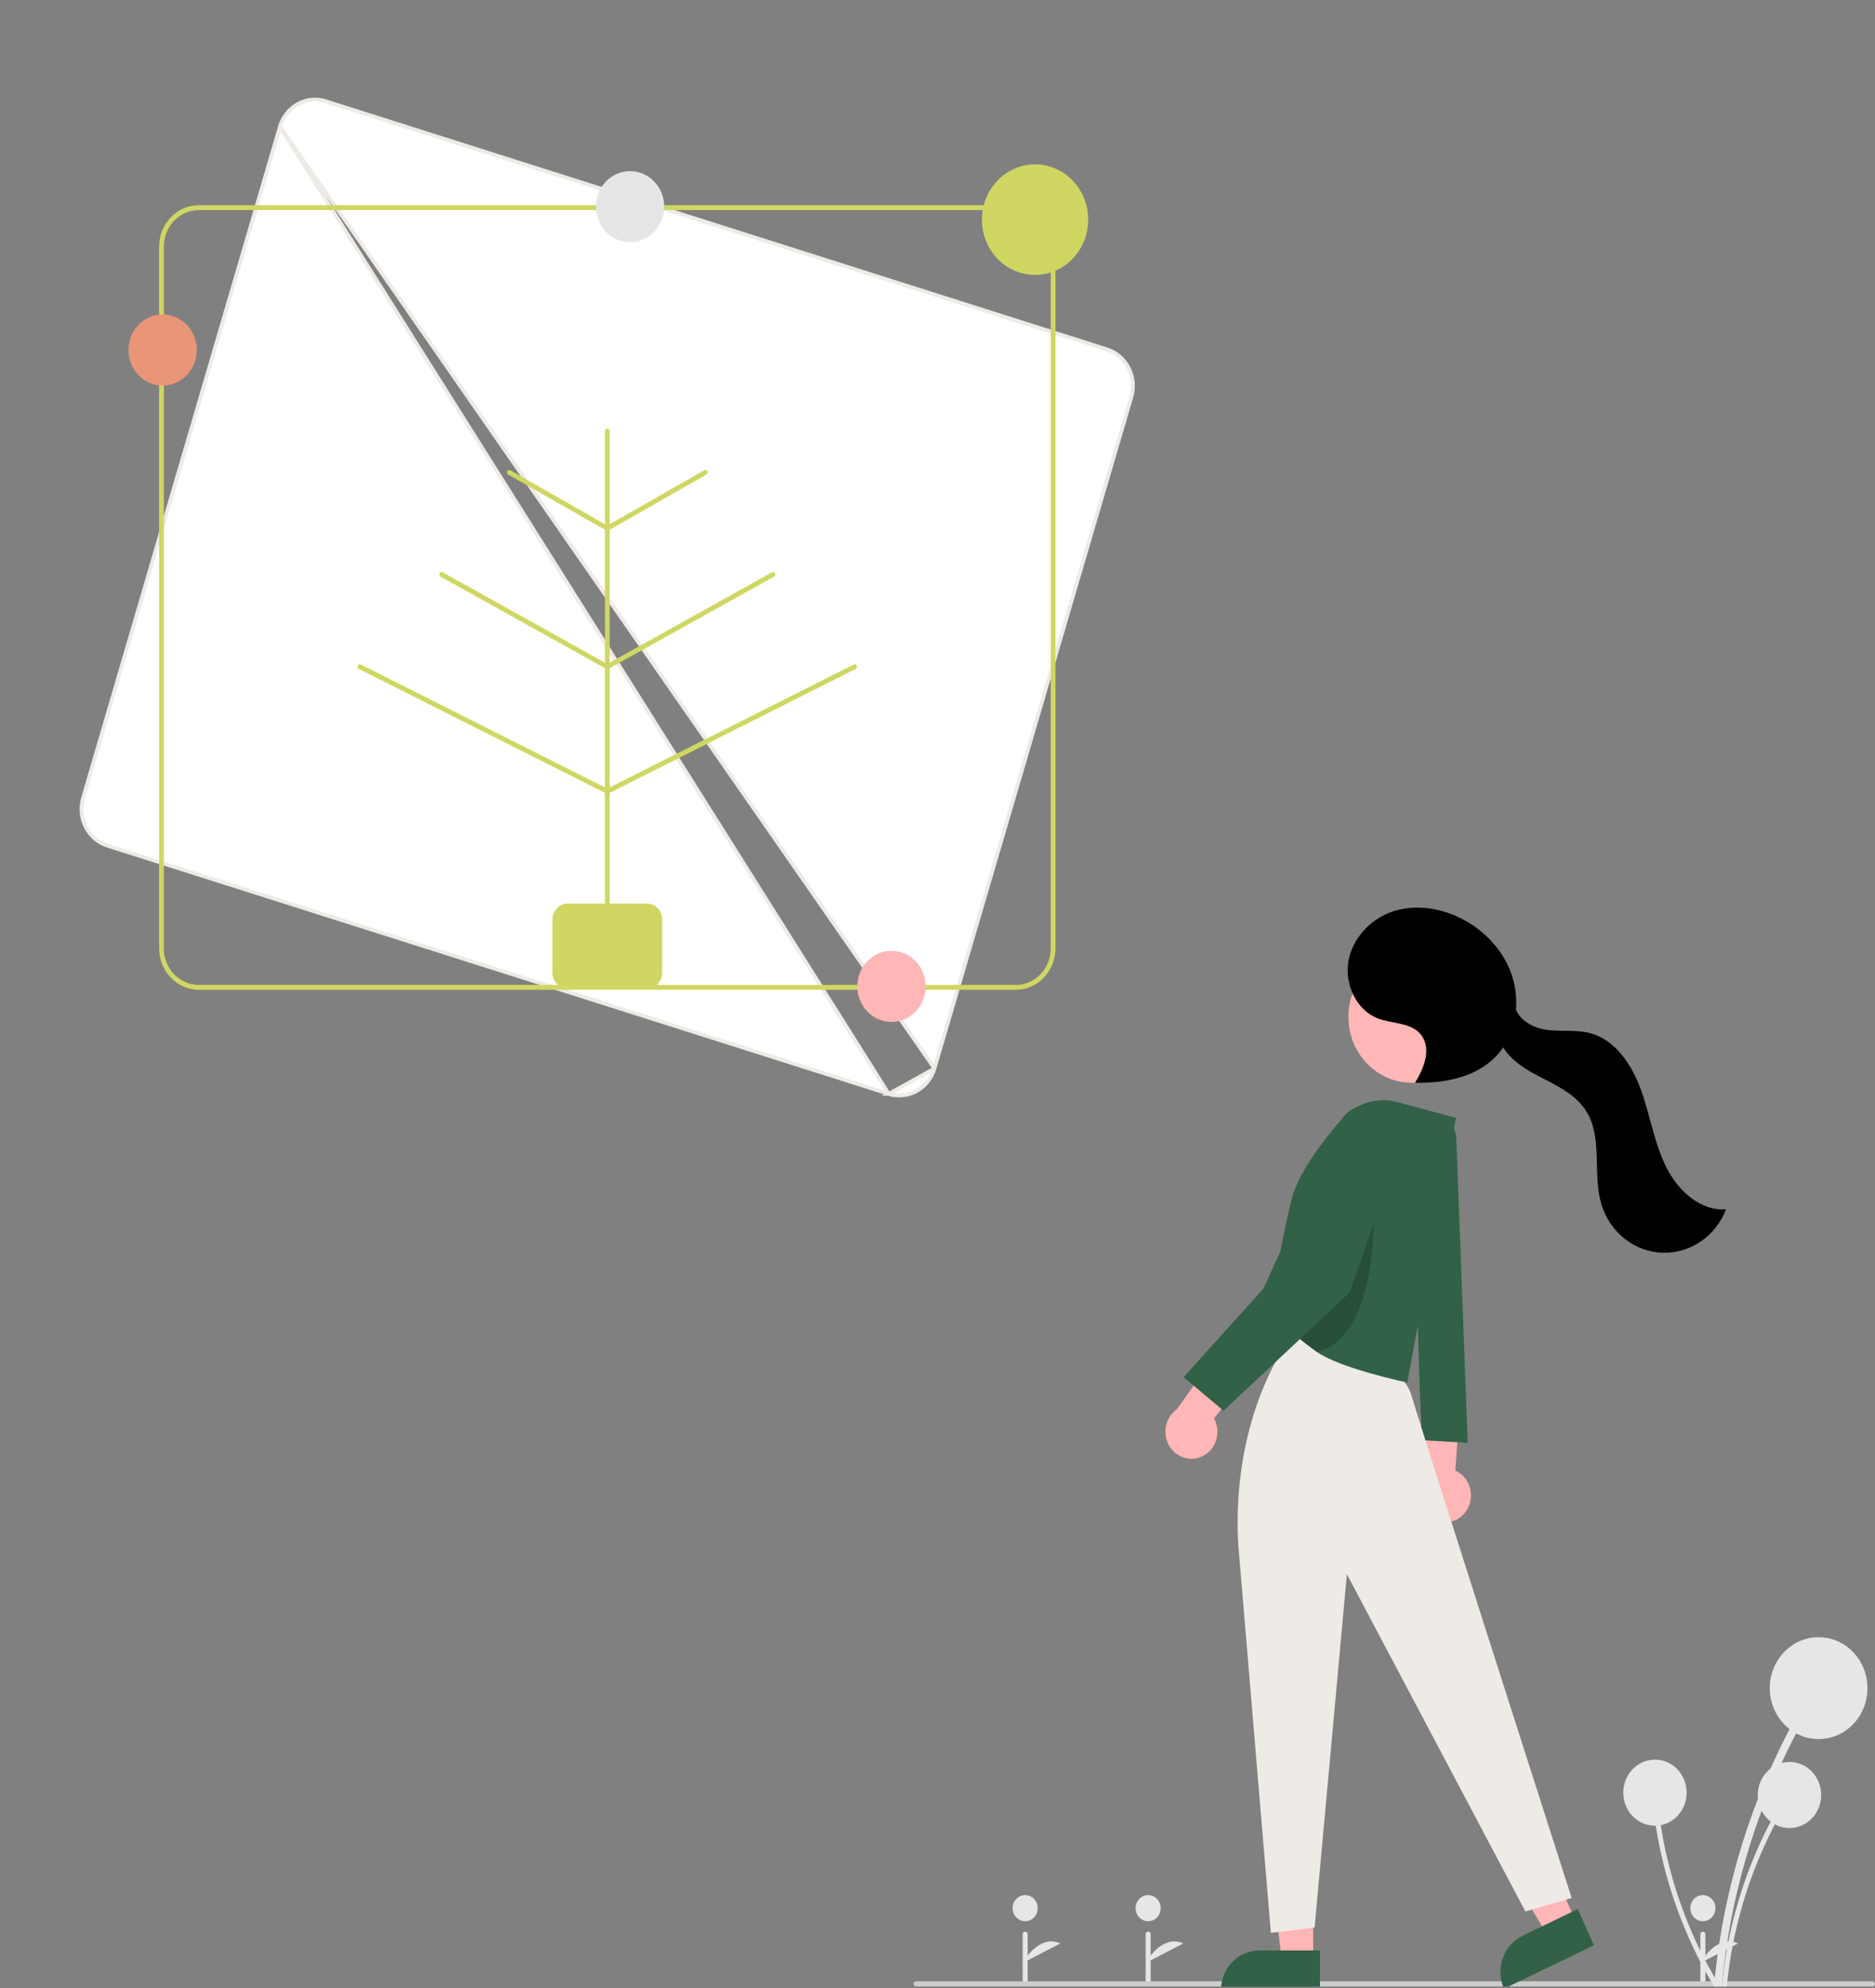 <svg width="500" height="530" viewBox="0 0 500 530" fill="none" xmlns="http://www.w3.org/2000/svg">
<rect x="0" y="0" width="500" height="530" fill="#808080" stroke="none"/>
<g clip-path="url(#clip0_2_2950)">
<path d="M236.999 291.623L237 291.623C237.92 291.917 238.877 292.066 239.84 292.066C241.928 292.064 243.964 291.366 245.647 290.07C247.33 288.774 248.573 286.949 249.189 284.859L236.999 291.623ZM236.999 291.623L28.639 225.462C26.166 224.674 24.089 222.895 22.869 220.51C21.648 218.124 21.386 215.329 22.142 212.741L74.651 33.747L236.999 291.623ZM301.698 105.865L249.189 284.858L74.652 33.747C75.413 31.16 77.128 29 79.413 27.735C81.697 26.47 84.368 26.2 86.842 26.982L295.201 93.143C297.674 93.931 299.751 95.71 300.972 98.095C302.193 100.482 302.454 103.276 301.698 105.865Z" fill="white" stroke="#EEEAE5"/>
<path d="M270.871 263.876H53.022C50.216 263.872 47.527 262.711 45.543 260.648C43.559 258.584 42.444 255.786 42.44 252.867V65.721C42.444 62.803 43.559 60.005 45.543 57.941C47.527 55.877 50.216 54.716 53.022 54.713H270.871C273.676 54.716 276.366 55.877 278.349 57.941C280.333 60.005 281.449 62.803 281.452 65.721V252.867C281.449 255.786 280.333 258.584 278.349 260.648C276.366 262.711 273.676 263.872 270.871 263.876ZM53.022 56.008C50.546 56.011 48.173 57.035 46.423 58.856C44.673 60.677 43.688 63.146 43.685 65.721V252.867C43.688 255.442 44.673 257.911 46.423 259.732C48.173 261.553 50.546 262.577 53.022 262.58H270.871C273.346 262.577 275.719 261.553 277.47 259.732C279.22 257.911 280.204 255.442 280.207 252.867V65.721C280.204 63.146 279.22 60.677 277.47 58.856C275.719 57.035 273.346 56.011 270.871 56.008H53.022Z" fill="#CFD762"/>
<path fill-rule="evenodd" clip-rule="evenodd" d="M161.945 241.858C161.78 241.858 161.622 241.79 161.505 241.668C161.389 241.547 161.323 241.382 161.323 241.21V211.379L95.698 178.332C95.624 178.295 95.558 178.243 95.504 178.18C95.45 178.116 95.408 178.042 95.381 177.962C95.354 177.882 95.343 177.797 95.348 177.712C95.353 177.627 95.373 177.544 95.409 177.467C95.445 177.391 95.494 177.322 95.555 177.266C95.616 177.209 95.688 177.166 95.765 177.138C95.842 177.11 95.924 177.098 96.005 177.103C96.087 177.108 96.167 177.13 96.24 177.167L161.323 209.941V178.14L117.459 153.715C117.314 153.634 117.206 153.496 117.159 153.332C117.111 153.168 117.128 152.991 117.206 152.839C117.284 152.688 117.416 152.575 117.573 152.525C117.731 152.476 117.901 152.493 118.047 152.573L161.323 176.67V141.236L135.505 126.511C135.36 126.429 135.253 126.29 135.206 126.125C135.16 125.96 135.179 125.783 135.258 125.632C135.337 125.481 135.471 125.37 135.63 125.322C135.788 125.274 135.958 125.293 136.103 125.376L161.323 139.759V114.936C161.323 114.764 161.389 114.599 161.505 114.478C161.622 114.356 161.78 114.288 161.945 114.288C162.111 114.288 162.269 114.356 162.386 114.478C162.502 114.599 162.568 114.764 162.568 114.936V139.759L187.788 125.376C187.933 125.293 188.103 125.274 188.262 125.322C188.42 125.37 188.554 125.481 188.633 125.632C188.712 125.783 188.731 125.96 188.685 126.125C188.639 126.29 188.531 126.429 188.386 126.511L162.568 141.236V176.67L205.844 152.573C205.989 152.493 206.16 152.476 206.317 152.525C206.475 152.575 206.607 152.688 206.685 152.839C206.763 152.991 206.78 153.168 206.732 153.332C206.685 153.496 206.576 153.634 206.431 153.715L162.568 178.139V209.94L227.651 177.166C227.725 177.129 227.805 177.107 227.887 177.102C227.968 177.096 228.05 177.108 228.128 177.136C228.205 177.164 228.276 177.207 228.338 177.264C228.399 177.32 228.449 177.389 228.484 177.466C228.52 177.542 228.541 177.626 228.545 177.711C228.55 177.796 228.539 177.881 228.512 177.961C228.485 178.042 228.443 178.116 228.388 178.179C228.334 178.243 228.268 178.294 228.194 178.331L162.568 211.379V241.21C162.568 241.382 162.502 241.547 162.386 241.668C162.269 241.79 162.111 241.858 161.945 241.858Z" fill="#CFD762"/>
<path d="M172.527 263.552H151.364C150.291 263.551 149.263 263.107 148.505 262.318C147.746 261.529 147.32 260.459 147.318 259.343V245.096C147.32 243.98 147.746 242.911 148.505 242.121C149.263 241.332 150.291 240.888 151.364 240.887H172.527C173.599 240.888 174.628 241.332 175.386 242.121C176.144 242.911 176.571 243.98 176.572 245.096V259.343C176.571 260.459 176.144 261.529 175.386 262.318C174.628 263.107 173.599 263.551 172.527 263.552Z" fill="#CFD762"/>
<path d="M43.366 102.776C48.396 102.776 52.474 98.534 52.474 93.3C52.474 88.067 48.396 83.825 43.366 83.825C38.336 83.825 34.258 88.067 34.258 93.3C34.258 98.534 38.336 102.776 43.366 102.776Z" fill="#E99678"/>
<path d="M290.185 58.555C290.185 58.918 290.175 59.276 290.145 59.629C289.991 61.815 289.371 63.938 288.33 65.843C287.288 67.749 285.851 69.388 284.124 70.643C282.396 71.897 280.421 72.735 278.343 73.095C276.265 73.455 274.135 73.328 272.11 72.724C270.085 72.12 268.215 71.053 266.636 69.602C265.057 68.15 263.809 66.351 262.983 64.334C262.158 62.318 261.774 60.135 261.862 57.945C261.949 55.755 262.505 53.613 263.489 51.674C263.794 51.067 264.142 50.484 264.531 49.932C266.226 47.487 268.6 45.642 271.334 44.645C274.068 43.648 277.03 43.547 279.821 44.356C282.611 45.165 285.096 46.845 286.941 49.169C288.785 51.493 289.9 54.35 290.135 57.355C290.17 57.749 290.185 58.149 290.185 58.555Z" fill="#CFD762"/>
<path d="M237.725 272.442C242.755 272.442 246.833 268.199 246.833 262.966C246.833 257.733 242.755 253.49 237.725 253.49C232.695 253.49 228.617 257.733 228.617 262.966C228.617 268.199 232.695 272.442 237.725 272.442Z" fill="#FFB6B6"/>
<path d="M168.013 64.574C173.043 64.574 177.121 60.331 177.121 55.098C177.121 49.865 173.043 45.623 168.013 45.623C162.983 45.623 158.905 49.865 158.905 55.098C158.905 60.331 162.983 64.574 168.013 64.574Z" fill="#E6E6E6"/>
<path d="M454.101 528.908C453.923 528.908 453.753 528.835 453.628 528.704C453.502 528.574 453.432 528.397 453.432 528.212V515.677C453.432 515.492 453.502 515.315 453.628 515.184C453.753 515.054 453.923 514.98 454.101 514.98C454.279 514.98 454.449 515.054 454.574 515.184C454.7 515.315 454.77 515.492 454.77 515.677V528.212C454.77 528.397 454.7 528.574 454.574 528.704C454.449 528.835 454.279 528.908 454.101 528.908Z" fill="#E6E6E6"/>
<path d="M454.102 512.2C455.95 512.2 457.448 510.641 457.448 508.718C457.448 506.795 455.95 505.236 454.102 505.236C452.253 505.236 450.755 506.795 450.755 508.718C450.755 510.641 452.253 512.2 454.102 512.2Z" fill="#E6E6E6"/>
<path d="M453.432 523.339C453.432 523.339 457.615 515.504 463.472 518.116L453.432 523.339Z" fill="#E6E6E6"/>
<path d="M273.375 528.908C273.198 528.908 273.028 528.835 272.902 528.704C272.777 528.574 272.706 528.397 272.706 528.212V515.677C272.706 515.492 272.777 515.315 272.902 515.184C273.028 515.054 273.198 514.98 273.375 514.98C273.553 514.98 273.723 515.054 273.849 515.184C273.974 515.315 274.045 515.492 274.045 515.677V528.212C274.045 528.397 273.974 528.574 273.849 528.704C273.723 528.835 273.553 528.908 273.375 528.908Z" fill="#E6E6E6"/>
<path d="M273.375 512.2C275.224 512.2 276.722 510.641 276.722 508.718C276.722 506.795 275.224 505.236 273.375 505.236C271.527 505.236 270.028 506.795 270.028 508.718C270.028 510.641 271.527 512.2 273.375 512.2Z" fill="#E6E6E6"/>
<path d="M272.706 523.339C272.706 523.339 276.89 515.504 282.746 518.116L272.706 523.339Z" fill="#E6E6E6"/>
<path d="M306.174 528.908C305.997 528.908 305.826 528.835 305.701 528.704C305.575 528.574 305.505 528.397 305.505 528.212V515.677C305.505 515.492 305.575 515.315 305.701 515.184C305.826 515.054 305.997 514.98 306.174 514.98C306.352 514.98 306.522 515.054 306.647 515.184C306.773 515.315 306.843 515.492 306.843 515.677V528.212C306.843 528.397 306.773 528.574 306.647 528.704C306.522 528.835 306.352 528.908 306.174 528.908Z" fill="#E6E6E6"/>
<path d="M306.174 512.2C308.022 512.2 309.521 510.641 309.521 508.718C309.521 506.795 308.022 505.236 306.174 505.236C304.326 505.236 302.827 506.795 302.827 508.718C302.827 510.641 304.326 512.2 306.174 512.2Z" fill="#E6E6E6"/>
<path d="M305.505 523.339C305.505 523.339 309.688 515.504 315.545 518.116L305.505 523.339Z" fill="#E6E6E6"/>
<path d="M499.33 529.605H244.305C244.128 529.605 243.957 529.531 243.832 529.401C243.706 529.27 243.636 529.093 243.636 528.908C243.636 528.724 243.706 528.546 243.832 528.416C243.957 528.285 244.128 528.212 244.305 528.212H499.33C499.508 528.212 499.678 528.285 499.803 528.416C499.929 528.546 499.999 528.724 499.999 528.908C499.999 529.093 499.929 529.27 499.803 529.401C499.678 529.531 499.508 529.605 499.33 529.605Z" fill="#CCCCCC"/>
<path d="M459.067 530.131C460.776 510.938 465.497 492.168 473.041 474.57C475.144 469.673 477.458 464.883 479.984 460.202C480.633 458.997 478.857 457.915 478.208 459.12C469.022 476.171 462.587 494.681 459.16 513.909C458.206 519.278 457.49 524.685 457.01 530.131C456.888 531.504 458.946 531.495 459.067 530.131H459.067Z" fill="#E6E6E6"/>
<path d="M484.965 463.64C492.159 463.64 497.991 457.56 497.991 450.06C497.991 442.56 492.159 436.48 484.965 436.48C477.772 436.48 471.94 442.56 471.94 450.06C471.94 457.56 477.772 463.64 484.965 463.64Z" fill="#E6E6E6"/>
<path d="M460.399 530.492C461.508 518.04 464.571 505.863 469.465 494.447C470.829 491.27 472.33 488.163 473.969 485.126C474.051 484.967 474.071 484.781 474.024 484.607C473.977 484.433 473.868 484.285 473.718 484.194C473.569 484.103 473.391 484.076 473.223 484.119C473.055 484.162 472.909 484.271 472.817 484.424C466.858 495.486 462.683 507.494 460.46 519.968C459.841 523.451 459.376 526.959 459.065 530.492C458.986 531.383 460.321 531.377 460.399 530.492Z" fill="#E6E6E6"/>
<path d="M477.201 487.355C481.868 487.355 485.651 483.411 485.651 478.545C485.651 473.68 481.868 469.735 477.201 469.735C472.534 469.735 468.751 473.68 468.751 478.545C468.751 483.411 472.534 487.355 477.201 487.355Z" fill="#E6E6E6"/>
<path d="M458.716 529.664C452.245 519.135 447.476 507.57 444.6 495.43C443.802 492.05 443.153 488.637 442.653 485.192C442.624 485.014 442.53 484.854 442.391 484.747C442.251 484.64 442.077 484.594 441.906 484.618C441.734 484.642 441.578 484.735 441.471 484.876C441.364 485.018 441.313 485.197 441.33 485.377C443.158 497.92 446.95 510.066 452.555 521.327C454.122 524.47 455.825 527.534 457.664 530.519C458.127 531.273 459.176 530.412 458.716 529.664V529.664Z" fill="#E6E6E6"/>
<path d="M441.319 486.738C445.986 486.738 449.769 482.794 449.769 477.928C449.769 473.063 445.986 469.118 441.319 469.118C436.652 469.118 432.869 473.063 432.869 477.928C432.869 482.794 436.652 486.738 441.319 486.738Z" fill="#E6E6E6"/>
<path d="M391.117 402.619C391.672 401.742 392.036 400.748 392.183 399.709C392.33 398.669 392.256 397.609 391.967 396.602C391.679 395.596 391.182 394.667 390.512 393.882C389.841 393.098 389.014 392.475 388.089 392.06L389.865 366.586L378.757 373.07L378.774 396.267C378.207 397.934 378.247 399.76 378.886 401.399C379.525 403.038 380.718 404.376 382.239 405.159C383.761 405.942 385.505 406.116 387.141 405.648C388.777 405.18 390.192 404.102 391.117 402.619Z" fill="#FFB6B6"/>
<path d="M388.353 303.595L391.39 384.66L379.051 383.945L376.309 298.891L378.911 297.614C379.901 297.128 380.991 296.906 382.084 296.966C383.176 297.027 384.237 297.368 385.173 297.961C386.108 298.553 386.888 299.378 387.443 300.361C387.998 301.344 388.31 302.455 388.353 303.595Z" fill="#316146"/>
<path d="M350.191 522.491H341.787L337.788 488.692H350.192L350.191 522.491Z" fill="#FFB6B6"/>
<path d="M335.784 519.984H351.992V530.624H325.578C325.578 529.227 325.842 527.843 326.355 526.552C326.868 525.261 327.62 524.088 328.567 523.1C329.515 522.112 330.64 521.329 331.878 520.794C333.116 520.259 334.443 519.984 335.784 519.984Z" fill="#316146"/>
<path d="M420.117 512.021L412.491 515.702L395.242 486.783L406.499 481.35L420.117 512.021Z" fill="#FFB6B6"/>
<path d="M406.035 516.059L420.744 508.959L425.031 518.615L401.061 530.185C400.498 528.917 400.18 527.545 400.125 526.149C400.07 524.753 400.28 523.359 400.742 522.048C401.204 520.736 401.909 519.532 402.817 518.504C403.725 517.477 404.818 516.646 406.035 516.059Z" fill="#316146"/>
<path d="M330.235 412.183L338.902 515.312L350.557 513.883L359.17 419.68L406.77 509.594L419.11 506.021C419.11 506.021 379.393 382.156 376.308 371.792C372.926 360.431 346.144 356.068 346.144 356.068L345.116 354.996C333.608 371.147 328.999 392.104 330.235 412.183Z" fill="#EEEAE5"/>
<path d="M376.411 288.663C385.71 288.663 393.248 280.804 393.248 271.109C393.248 261.413 385.71 253.554 376.411 253.554C367.112 253.554 359.573 261.413 359.573 271.109C359.573 280.804 367.112 288.663 376.411 288.663Z" fill="#FFB6B6"/>
<path d="M388.261 298.032L375.279 368.577C375.279 368.577 357.497 364.874 351.162 360.415C348.653 358.642 346.377 356.812 344.458 355.154C342.299 353.305 340.23 351.344 338.261 349.279C338.261 349.279 342.813 325.971 344.437 319.731C346.324 312.504 352.796 304.085 357.837 298.348C359.665 296.27 362 294.749 364.594 293.949C367.187 293.148 369.94 293.099 372.558 293.805L388.261 298.032Z" fill="#316146"/>
<path opacity="0.2" d="M351.163 360.421C348.655 358.648 346.378 356.819 344.459 355.16C345.151 344.482 360.24 322.125 366.355 322.125C366.355 322.125 367.801 356.583 351.163 360.421Z" fill="black"/>
<path d="M320.106 388.462C321.054 388.103 321.914 387.533 322.627 386.791C323.34 386.048 323.889 385.152 324.234 384.164C324.578 383.177 324.712 382.123 324.623 381.076C324.535 380.03 324.228 379.016 323.724 378.106L339.737 358.777L327.113 357.064L313.842 375.682C312.433 376.667 311.419 378.157 310.993 379.869C310.567 381.581 310.758 383.397 311.53 384.972C312.302 386.548 313.601 387.773 315.182 388.416C316.763 389.059 318.515 389.075 320.106 388.462Z" fill="#FFB6B6"/>
<path d="M364.875 294.624C364.177 294.639 363.483 294.722 362.8 294.872C361.419 295.201 360.137 295.883 359.07 296.856C358.003 297.829 357.184 299.063 356.687 300.447L336.89 343.567L315.639 367.153L326.264 376.087L359.855 344.639L373.275 306.556C373.704 305.181 373.813 303.719 373.592 302.291C373.372 300.864 372.829 299.511 372.008 298.346C371.187 297.18 370.113 296.234 368.872 295.587C367.632 294.94 366.262 294.61 364.875 294.624Z" fill="#316146"/>
<path d="M377.407 288.505C379.803 284.765 381.695 279.58 379.056 276.021C376.452 272.509 371.315 273.026 367.326 271.472C361.771 269.307 358.549 262.503 359.554 256.409C360.558 250.314 365.251 245.263 370.84 243.196C376.43 241.128 382.733 241.801 388.207 244.181C394.945 247.111 400.726 252.78 403.149 259.96C405.573 267.14 404.277 275.761 399.249 281.28C393.858 287.197 385.398 288.774 377.571 288.678" fill="black"/>
<path d="M403.847 267.812C404.533 271.808 408.738 274.078 412.602 274.577C416.466 275.076 420.464 274.436 424.225 275.484C430.857 277.331 435.232 283.981 437.639 290.683C440.047 297.386 441.114 304.619 444.243 310.99C447.371 317.361 453.436 322.977 460.277 322.382C458.937 325.899 456.588 328.9 453.552 330.975C450.515 333.05 446.939 334.097 443.311 333.974C439.682 333.852 436.178 332.565 433.277 330.289C430.376 328.014 428.219 324.861 427.101 321.26C424.588 313.171 427.472 303.525 423.078 296.363C420.646 292.4 416.447 290.068 412.397 287.991C408.348 285.914 404.099 283.782 401.384 280.023C398.669 276.265 398.127 270.33 401.472 267.172" fill="black"/>
</g>
<defs>
<clipPath id="clip0_2_2950">
<rect width="500" height="529" fill="white" transform="translate(0 0.607)"/>
</clipPath>
</defs>
</svg>
